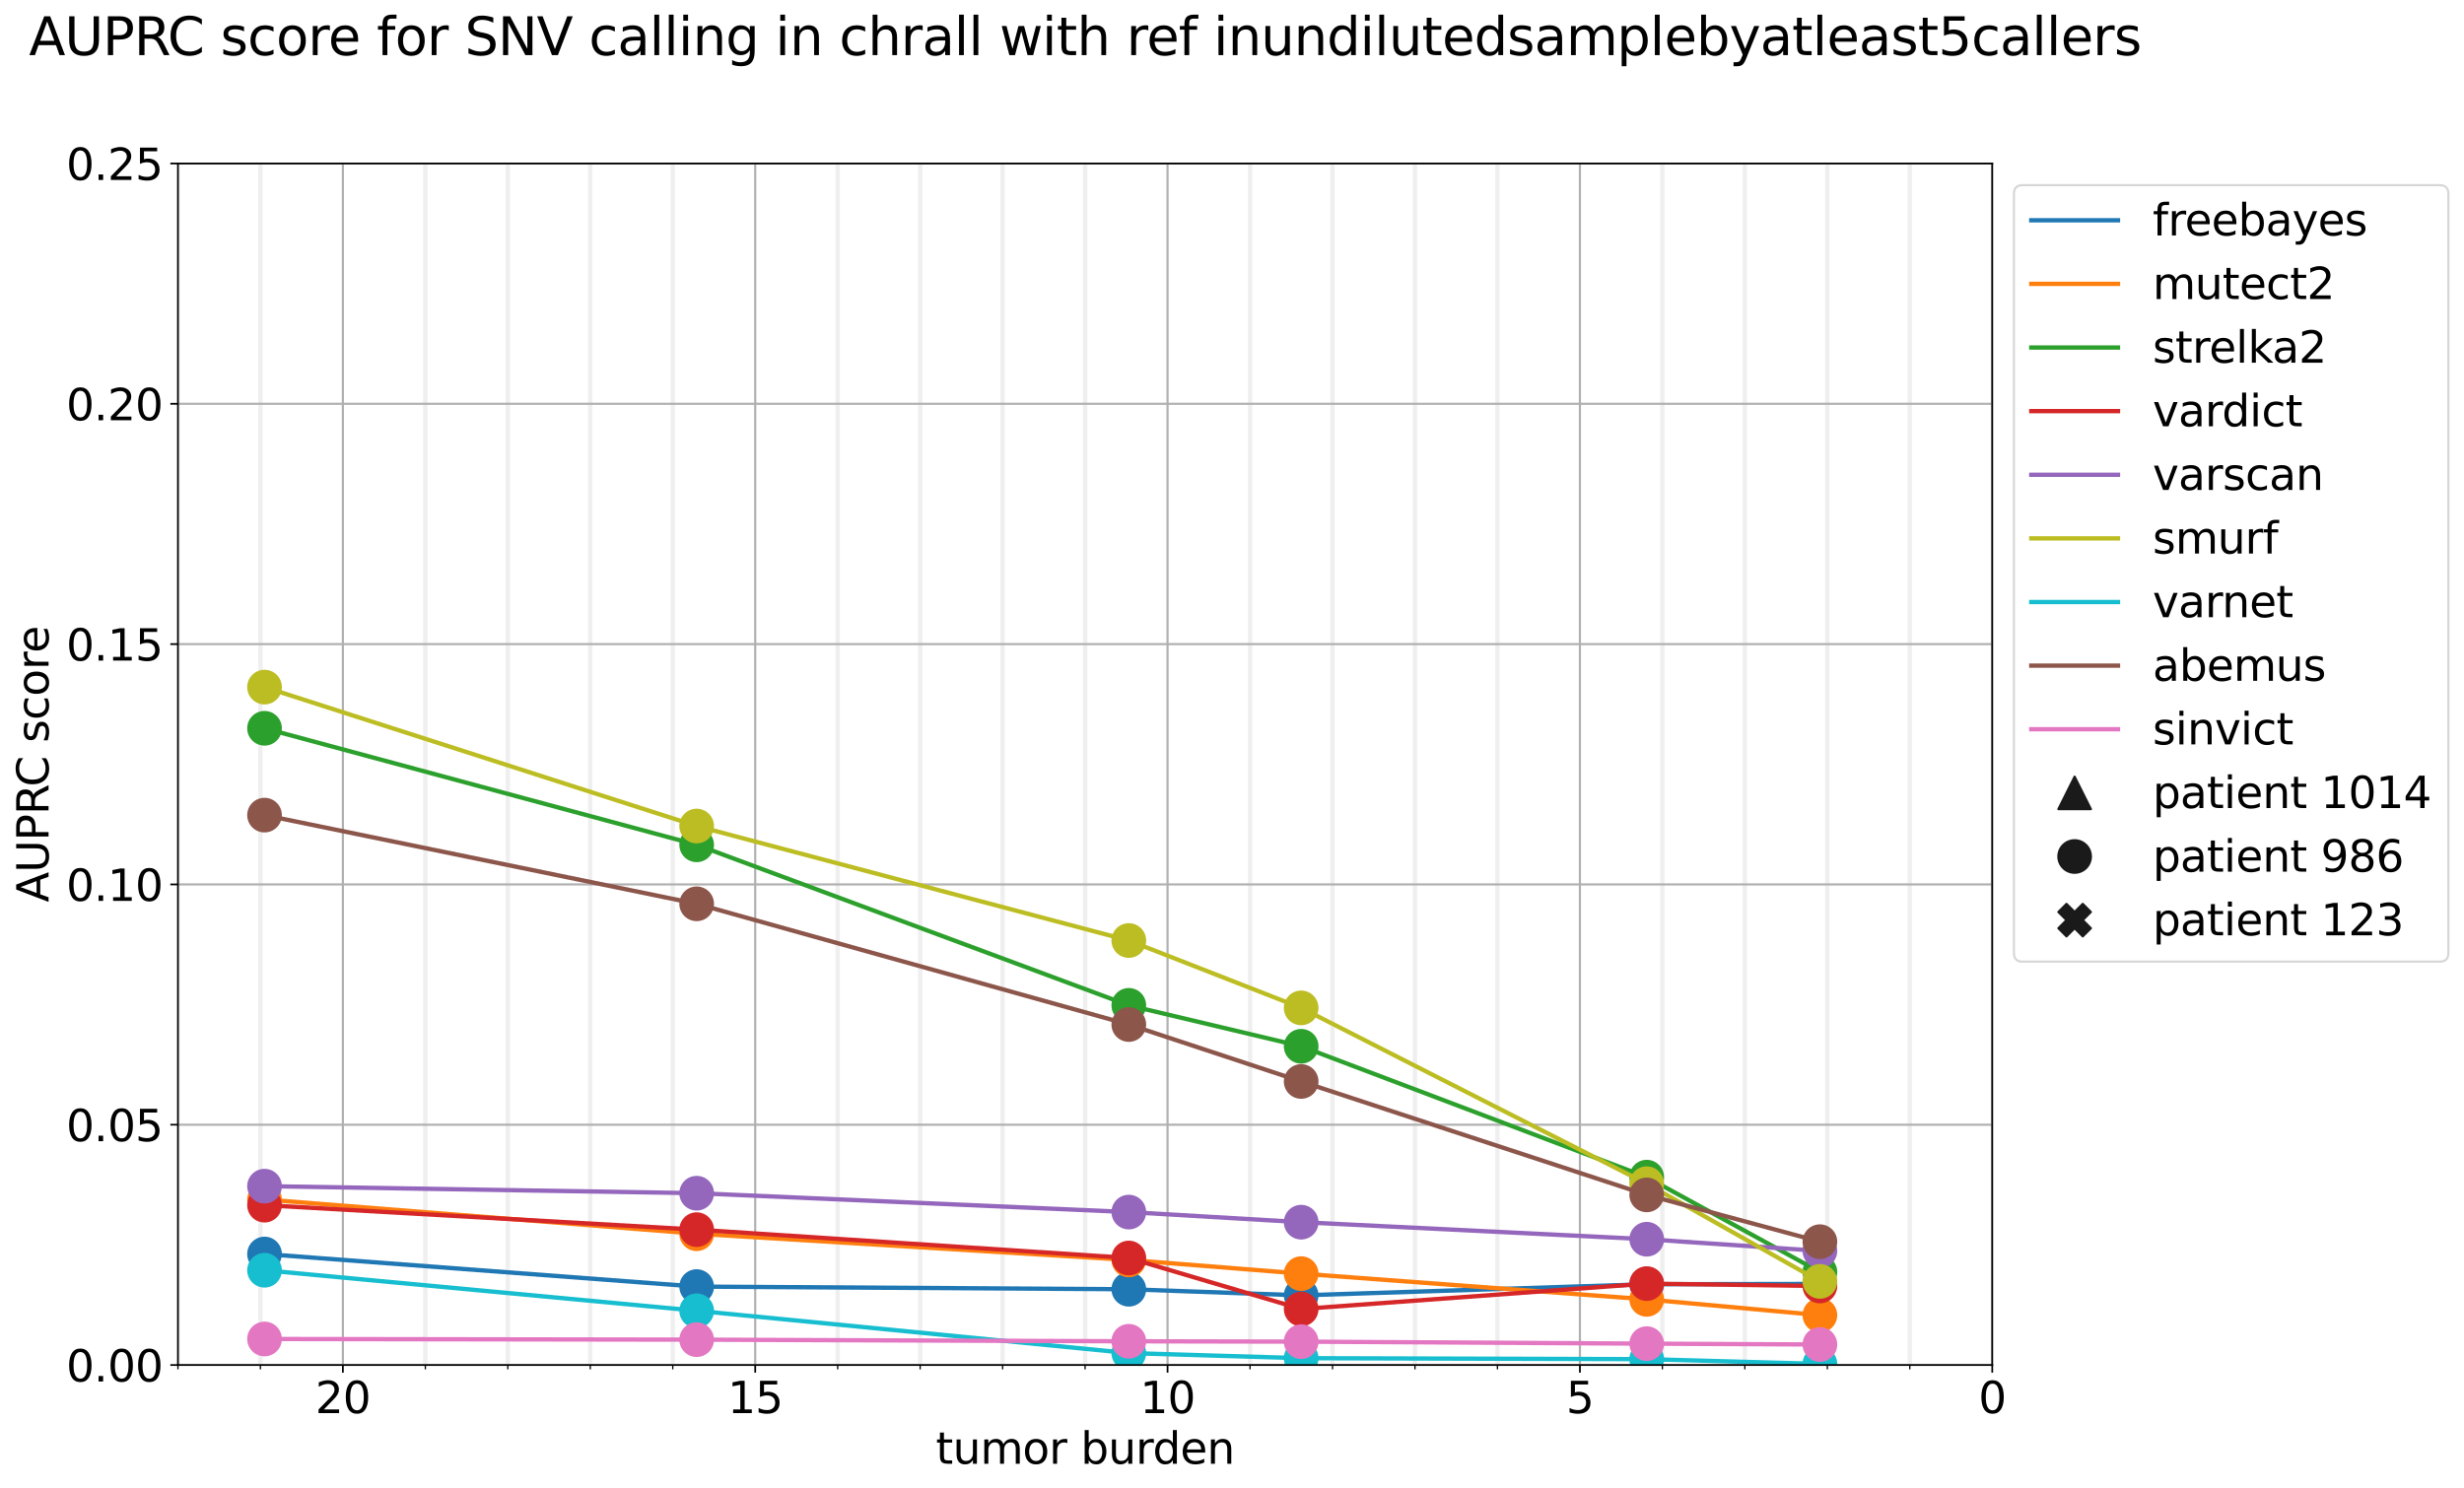 <?xml version="1.0" encoding="utf-8" standalone="no"?>
<!DOCTYPE svg PUBLIC "-//W3C//DTD SVG 1.1//EN"
  "http://www.w3.org/Graphics/SVG/1.1/DTD/svg11.dtd">
<svg height="686.749pt" version="1.1" viewBox="0 0 1136.716 686.749" width="1136.716pt" xmlns="http://www.w3.org/2000/svg" xmlns:xlink="http://www.w3.org/1999/xlink">
 <defs>
  <style type="text/css">*{stroke-linecap:butt;stroke-linejoin:round;}</style>
 </defs>
 <g id="figure_1">
  <g id="patch_1">
   <path d="M 0 686.749 
L 1136.716 686.749 
L 1136.716 0 
L 0 0 
z
" style="fill:#ffffff;"/>
  </g>
  <g id="axes_1">
   <g id="patch_2">
    <path d="M 82.088 629.836 
L 919.087 629.836 
L 919.087 75.436 
L 82.088 75.436 
z
" style="fill:#ffffff;"/>
   </g>
   <g id="matplotlib.axis_1">
    <g id="xtick_1">
     <g id="line2d_1">
      <path clip-path="url(#p538c7411fc)" d="M 158.178 629.836 
L 158.178 75.436 
" style="fill:none;stroke:#b0b0b0;stroke-linecap:square;"/>
     </g>
     <g id="line2d_2">
      <defs>
       <path d="M 0 0 
L 0 3.5 
" id="me4149a2c1d" style="stroke:#000000;stroke-width:0.8;"/>
      </defs>
      <g>
       <use style="stroke:#000000;stroke-width:0.8;" x="158.178" xlink:href="#me4149a2c1d" y="629.836"/>
      </g>
     </g>
     <g id="text_1">
      <!-- 20 -->
      <g transform="translate(145.453 652.033)scale(0.2 -0.2)">
       <defs>
        <path d="M 1228 531 
L 3431 531 
L 3431 0 
L 469 0 
L 469 531 
Q 828 903 1448 1529 
Q 2069 2156 2228 2338 
Q 2531 2678 2651 2914 
Q 2772 3150 2772 3378 
Q 2772 3750 2511 3984 
Q 2250 4219 1831 4219 
Q 1534 4219 1204 4116 
Q 875 4013 500 3803 
L 500 4441 
Q 881 4594 1212 4672 
Q 1544 4750 1819 4750 
Q 2544 4750 2975 4387 
Q 3406 4025 3406 3419 
Q 3406 3131 3298 2873 
Q 3191 2616 2906 2266 
Q 2828 2175 2409 1742 
Q 1991 1309 1228 531 
z
" id="DejaVuSans-32" transform="scale(0.016)"/>
        <path d="M 2034 4250 
Q 1547 4250 1301 3770 
Q 1056 3291 1056 2328 
Q 1056 1369 1301 889 
Q 1547 409 2034 409 
Q 2525 409 2770 889 
Q 3016 1369 3016 2328 
Q 3016 3291 2770 3770 
Q 2525 4250 2034 4250 
z
M 2034 4750 
Q 2819 4750 3233 4129 
Q 3647 3509 3647 2328 
Q 3647 1150 3233 529 
Q 2819 -91 2034 -91 
Q 1250 -91 836 529 
Q 422 1150 422 2328 
Q 422 3509 836 4129 
Q 1250 4750 2034 4750 
z
" id="DejaVuSans-30" transform="scale(0.016)"/>
       </defs>
       <use xlink:href="#DejaVuSans-32"/>
       <use x="63.623" xlink:href="#DejaVuSans-30"/>
      </g>
     </g>
    </g>
    <g id="xtick_2">
     <g id="line2d_3">
      <path clip-path="url(#p538c7411fc)" d="M 348.406 629.836 
L 348.406 75.436 
" style="fill:none;stroke:#b0b0b0;stroke-linecap:square;"/>
     </g>
     <g id="line2d_4">
      <g>
       <use style="stroke:#000000;stroke-width:0.8;" x="348.406" xlink:href="#me4149a2c1d" y="629.836"/>
      </g>
     </g>
     <g id="text_2">
      <!-- 15 -->
      <g transform="translate(335.681 652.033)scale(0.2 -0.2)">
       <defs>
        <path d="M 794 531 
L 1825 531 
L 1825 4091 
L 703 3866 
L 703 4441 
L 1819 4666 
L 2450 4666 
L 2450 531 
L 3481 531 
L 3481 0 
L 794 0 
L 794 531 
z
" id="DejaVuSans-31" transform="scale(0.016)"/>
        <path d="M 691 4666 
L 3169 4666 
L 3169 4134 
L 1269 4134 
L 1269 2991 
Q 1406 3038 1543 3061 
Q 1681 3084 1819 3084 
Q 2600 3084 3056 2656 
Q 3513 2228 3513 1497 
Q 3513 744 3044 326 
Q 2575 -91 1722 -91 
Q 1428 -91 1123 -41 
Q 819 9 494 109 
L 494 744 
Q 775 591 1075 516 
Q 1375 441 1709 441 
Q 2250 441 2565 725 
Q 2881 1009 2881 1497 
Q 2881 1984 2565 2268 
Q 2250 2553 1709 2553 
Q 1456 2553 1204 2497 
Q 953 2441 691 2322 
L 691 4666 
z
" id="DejaVuSans-35" transform="scale(0.016)"/>
       </defs>
       <use xlink:href="#DejaVuSans-31"/>
       <use x="63.623" xlink:href="#DejaVuSans-35"/>
      </g>
     </g>
    </g>
    <g id="xtick_3">
     <g id="line2d_5">
      <path clip-path="url(#p538c7411fc)" d="M 538.633 629.836 
L 538.633 75.436 
" style="fill:none;stroke:#b0b0b0;stroke-linecap:square;"/>
     </g>
     <g id="line2d_6">
      <g>
       <use style="stroke:#000000;stroke-width:0.8;" x="538.633" xlink:href="#me4149a2c1d" y="629.836"/>
      </g>
     </g>
     <g id="text_3">
      <!-- 10 -->
      <g transform="translate(525.908 652.033)scale(0.2 -0.2)">
       <use xlink:href="#DejaVuSans-31"/>
       <use x="63.623" xlink:href="#DejaVuSans-30"/>
      </g>
     </g>
    </g>
    <g id="xtick_4">
     <g id="line2d_7">
      <path clip-path="url(#p538c7411fc)" d="M 728.86 629.836 
L 728.86 75.436 
" style="fill:none;stroke:#b0b0b0;stroke-linecap:square;"/>
     </g>
     <g id="line2d_8">
      <g>
       <use style="stroke:#000000;stroke-width:0.8;" x="728.86" xlink:href="#me4149a2c1d" y="629.836"/>
      </g>
     </g>
     <g id="text_4">
      <!-- 5 -->
      <g transform="translate(722.498 652.033)scale(0.2 -0.2)">
       <use xlink:href="#DejaVuSans-35"/>
      </g>
     </g>
    </g>
    <g id="xtick_5">
     <g id="line2d_9">
      <path clip-path="url(#p538c7411fc)" d="M 919.087 629.836 
L 919.087 75.436 
" style="fill:none;stroke:#b0b0b0;stroke-linecap:square;"/>
     </g>
     <g id="line2d_10">
      <g>
       <use style="stroke:#000000;stroke-width:0.8;" x="919.087" xlink:href="#me4149a2c1d" y="629.836"/>
      </g>
     </g>
     <g id="text_5">
      <!-- 0 -->
      <g transform="translate(912.725 652.033)scale(0.2 -0.2)">
       <use xlink:href="#DejaVuSans-30"/>
      </g>
     </g>
    </g>
    <g id="xtick_6">
     <g id="line2d_11">
      <path clip-path="url(#p538c7411fc)" d="M 82.088 629.836 
L 82.088 75.436 
" style="fill:none;stroke:#b0b0b0;stroke-linecap:square;stroke-opacity:0.2;stroke-width:2;"/>
     </g>
     <g id="line2d_12">
      <defs>
       <path d="M 0 0 
L 0 2 
" id="md0b54289e0" style="stroke:#000000;stroke-width:0.6;"/>
      </defs>
      <g>
       <use style="stroke:#000000;stroke-width:0.6;" x="82.088" xlink:href="#md0b54289e0" y="629.836"/>
      </g>
     </g>
    </g>
    <g id="xtick_7">
     <g id="line2d_13">
      <path clip-path="url(#p538c7411fc)" d="M 120.133 629.836 
L 120.133 75.436 
" style="fill:none;stroke:#b0b0b0;stroke-linecap:square;stroke-opacity:0.2;stroke-width:2;"/>
     </g>
     <g id="line2d_14">
      <g>
       <use style="stroke:#000000;stroke-width:0.6;" x="120.133" xlink:href="#md0b54289e0" y="629.836"/>
      </g>
     </g>
    </g>
    <g id="xtick_8">
     <g id="line2d_15">
      <path clip-path="url(#p538c7411fc)" d="M 196.224 629.836 
L 196.224 75.436 
" style="fill:none;stroke:#b0b0b0;stroke-linecap:square;stroke-opacity:0.2;stroke-width:2;"/>
     </g>
     <g id="line2d_16">
      <g>
       <use style="stroke:#000000;stroke-width:0.6;" x="196.224" xlink:href="#md0b54289e0" y="629.836"/>
      </g>
     </g>
    </g>
    <g id="xtick_9">
     <g id="line2d_17">
      <path clip-path="url(#p538c7411fc)" d="M 234.269 629.836 
L 234.269 75.436 
" style="fill:none;stroke:#b0b0b0;stroke-linecap:square;stroke-opacity:0.2;stroke-width:2;"/>
     </g>
     <g id="line2d_18">
      <g>
       <use style="stroke:#000000;stroke-width:0.6;" x="234.269" xlink:href="#md0b54289e0" y="629.836"/>
      </g>
     </g>
    </g>
    <g id="xtick_10">
     <g id="line2d_19">
      <path clip-path="url(#p538c7411fc)" d="M 272.315 629.836 
L 272.315 75.436 
" style="fill:none;stroke:#b0b0b0;stroke-linecap:square;stroke-opacity:0.2;stroke-width:2;"/>
     </g>
     <g id="line2d_20">
      <g>
       <use style="stroke:#000000;stroke-width:0.6;" x="272.315" xlink:href="#md0b54289e0" y="629.836"/>
      </g>
     </g>
    </g>
    <g id="xtick_11">
     <g id="line2d_21">
      <path clip-path="url(#p538c7411fc)" d="M 310.36 629.836 
L 310.36 75.436 
" style="fill:none;stroke:#b0b0b0;stroke-linecap:square;stroke-opacity:0.2;stroke-width:2;"/>
     </g>
     <g id="line2d_22">
      <g>
       <use style="stroke:#000000;stroke-width:0.6;" x="310.36" xlink:href="#md0b54289e0" y="629.836"/>
      </g>
     </g>
    </g>
    <g id="xtick_12">
     <g id="line2d_23">
      <path clip-path="url(#p538c7411fc)" d="M 386.451 629.836 
L 386.451 75.436 
" style="fill:none;stroke:#b0b0b0;stroke-linecap:square;stroke-opacity:0.2;stroke-width:2;"/>
     </g>
     <g id="line2d_24">
      <g>
       <use style="stroke:#000000;stroke-width:0.6;" x="386.451" xlink:href="#md0b54289e0" y="629.836"/>
      </g>
     </g>
    </g>
    <g id="xtick_13">
     <g id="line2d_25">
      <path clip-path="url(#p538c7411fc)" d="M 424.497 629.836 
L 424.497 75.436 
" style="fill:none;stroke:#b0b0b0;stroke-linecap:square;stroke-opacity:0.2;stroke-width:2;"/>
     </g>
     <g id="line2d_26">
      <g>
       <use style="stroke:#000000;stroke-width:0.6;" x="424.497" xlink:href="#md0b54289e0" y="629.836"/>
      </g>
     </g>
    </g>
    <g id="xtick_14">
     <g id="line2d_27">
      <path clip-path="url(#p538c7411fc)" d="M 462.542 629.836 
L 462.542 75.436 
" style="fill:none;stroke:#b0b0b0;stroke-linecap:square;stroke-opacity:0.2;stroke-width:2;"/>
     </g>
     <g id="line2d_28">
      <g>
       <use style="stroke:#000000;stroke-width:0.6;" x="462.542" xlink:href="#md0b54289e0" y="629.836"/>
      </g>
     </g>
    </g>
    <g id="xtick_15">
     <g id="line2d_29">
      <path clip-path="url(#p538c7411fc)" d="M 500.587 629.836 
L 500.587 75.436 
" style="fill:none;stroke:#b0b0b0;stroke-linecap:square;stroke-opacity:0.2;stroke-width:2;"/>
     </g>
     <g id="line2d_30">
      <g>
       <use style="stroke:#000000;stroke-width:0.6;" x="500.587" xlink:href="#md0b54289e0" y="629.836"/>
      </g>
     </g>
    </g>
    <g id="xtick_16">
     <g id="line2d_31">
      <path clip-path="url(#p538c7411fc)" d="M 576.678 629.836 
L 576.678 75.436 
" style="fill:none;stroke:#b0b0b0;stroke-linecap:square;stroke-opacity:0.2;stroke-width:2;"/>
     </g>
     <g id="line2d_32">
      <g>
       <use style="stroke:#000000;stroke-width:0.6;" x="576.678" xlink:href="#md0b54289e0" y="629.836"/>
      </g>
     </g>
    </g>
    <g id="xtick_17">
     <g id="line2d_33">
      <path clip-path="url(#p538c7411fc)" d="M 614.724 629.836 
L 614.724 75.436 
" style="fill:none;stroke:#b0b0b0;stroke-linecap:square;stroke-opacity:0.2;stroke-width:2;"/>
     </g>
     <g id="line2d_34">
      <g>
       <use style="stroke:#000000;stroke-width:0.6;" x="614.724" xlink:href="#md0b54289e0" y="629.836"/>
      </g>
     </g>
    </g>
    <g id="xtick_18">
     <g id="line2d_35">
      <path clip-path="url(#p538c7411fc)" d="M 652.769 629.836 
L 652.769 75.436 
" style="fill:none;stroke:#b0b0b0;stroke-linecap:square;stroke-opacity:0.2;stroke-width:2;"/>
     </g>
     <g id="line2d_36">
      <g>
       <use style="stroke:#000000;stroke-width:0.6;" x="652.769" xlink:href="#md0b54289e0" y="629.836"/>
      </g>
     </g>
    </g>
    <g id="xtick_19">
     <g id="line2d_37">
      <path clip-path="url(#p538c7411fc)" d="M 690.815 629.836 
L 690.815 75.436 
" style="fill:none;stroke:#b0b0b0;stroke-linecap:square;stroke-opacity:0.2;stroke-width:2;"/>
     </g>
     <g id="line2d_38">
      <g>
       <use style="stroke:#000000;stroke-width:0.6;" x="690.815" xlink:href="#md0b54289e0" y="629.836"/>
      </g>
     </g>
    </g>
    <g id="xtick_20">
     <g id="line2d_39">
      <path clip-path="url(#p538c7411fc)" d="M 766.906 629.836 
L 766.906 75.436 
" style="fill:none;stroke:#b0b0b0;stroke-linecap:square;stroke-opacity:0.2;stroke-width:2;"/>
     </g>
     <g id="line2d_40">
      <g>
       <use style="stroke:#000000;stroke-width:0.6;" x="766.906" xlink:href="#md0b54289e0" y="629.836"/>
      </g>
     </g>
    </g>
    <g id="xtick_21">
     <g id="line2d_41">
      <path clip-path="url(#p538c7411fc)" d="M 804.951 629.836 
L 804.951 75.436 
" style="fill:none;stroke:#b0b0b0;stroke-linecap:square;stroke-opacity:0.2;stroke-width:2;"/>
     </g>
     <g id="line2d_42">
      <g>
       <use style="stroke:#000000;stroke-width:0.6;" x="804.951" xlink:href="#md0b54289e0" y="629.836"/>
      </g>
     </g>
    </g>
    <g id="xtick_22">
     <g id="line2d_43">
      <path clip-path="url(#p538c7411fc)" d="M 842.997 629.836 
L 842.997 75.436 
" style="fill:none;stroke:#b0b0b0;stroke-linecap:square;stroke-opacity:0.2;stroke-width:2;"/>
     </g>
     <g id="line2d_44">
      <g>
       <use style="stroke:#000000;stroke-width:0.6;" x="842.997" xlink:href="#md0b54289e0" y="629.836"/>
      </g>
     </g>
    </g>
    <g id="xtick_23">
     <g id="line2d_45">
      <path clip-path="url(#p538c7411fc)" d="M 881.042 629.836 
L 881.042 75.436 
" style="fill:none;stroke:#b0b0b0;stroke-linecap:square;stroke-opacity:0.2;stroke-width:2;"/>
     </g>
     <g id="line2d_46">
      <g>
       <use style="stroke:#000000;stroke-width:0.6;" x="881.042" xlink:href="#md0b54289e0" y="629.836"/>
      </g>
     </g>
    </g>
    <g id="text_6">
     <!-- tumor burden -->
     <g transform="translate(431.72 675.389)scale(0.2 -0.2)">
      <defs>
       <path d="M 1172 4494 
L 1172 3500 
L 2356 3500 
L 2356 3053 
L 1172 3053 
L 1172 1153 
Q 1172 725 1289 603 
Q 1406 481 1766 481 
L 2356 481 
L 2356 0 
L 1766 0 
Q 1100 0 847 248 
Q 594 497 594 1153 
L 594 3053 
L 172 3053 
L 172 3500 
L 594 3500 
L 594 4494 
L 1172 4494 
z
" id="DejaVuSans-74" transform="scale(0.016)"/>
       <path d="M 544 1381 
L 544 3500 
L 1119 3500 
L 1119 1403 
Q 1119 906 1312 657 
Q 1506 409 1894 409 
Q 2359 409 2629 706 
Q 2900 1003 2900 1516 
L 2900 3500 
L 3475 3500 
L 3475 0 
L 2900 0 
L 2900 538 
Q 2691 219 2414 64 
Q 2138 -91 1772 -91 
Q 1169 -91 856 284 
Q 544 659 544 1381 
z
M 1991 3584 
L 1991 3584 
z
" id="DejaVuSans-75" transform="scale(0.016)"/>
       <path d="M 3328 2828 
Q 3544 3216 3844 3400 
Q 4144 3584 4550 3584 
Q 5097 3584 5394 3201 
Q 5691 2819 5691 2113 
L 5691 0 
L 5113 0 
L 5113 2094 
Q 5113 2597 4934 2840 
Q 4756 3084 4391 3084 
Q 3944 3084 3684 2787 
Q 3425 2491 3425 1978 
L 3425 0 
L 2847 0 
L 2847 2094 
Q 2847 2600 2669 2842 
Q 2491 3084 2119 3084 
Q 1678 3084 1418 2786 
Q 1159 2488 1159 1978 
L 1159 0 
L 581 0 
L 581 3500 
L 1159 3500 
L 1159 2956 
Q 1356 3278 1631 3431 
Q 1906 3584 2284 3584 
Q 2666 3584 2933 3390 
Q 3200 3197 3328 2828 
z
" id="DejaVuSans-6d" transform="scale(0.016)"/>
       <path d="M 1959 3097 
Q 1497 3097 1228 2736 
Q 959 2375 959 1747 
Q 959 1119 1226 758 
Q 1494 397 1959 397 
Q 2419 397 2687 759 
Q 2956 1122 2956 1747 
Q 2956 2369 2687 2733 
Q 2419 3097 1959 3097 
z
M 1959 3584 
Q 2709 3584 3137 3096 
Q 3566 2609 3566 1747 
Q 3566 888 3137 398 
Q 2709 -91 1959 -91 
Q 1206 -91 779 398 
Q 353 888 353 1747 
Q 353 2609 779 3096 
Q 1206 3584 1959 3584 
z
" id="DejaVuSans-6f" transform="scale(0.016)"/>
       <path d="M 2631 2963 
Q 2534 3019 2420 3045 
Q 2306 3072 2169 3072 
Q 1681 3072 1420 2755 
Q 1159 2438 1159 1844 
L 1159 0 
L 581 0 
L 581 3500 
L 1159 3500 
L 1159 2956 
Q 1341 3275 1631 3429 
Q 1922 3584 2338 3584 
Q 2397 3584 2469 3576 
Q 2541 3569 2628 3553 
L 2631 2963 
z
" id="DejaVuSans-72" transform="scale(0.016)"/>
       <path id="DejaVuSans-20" transform="scale(0.016)"/>
       <path d="M 3116 1747 
Q 3116 2381 2855 2742 
Q 2594 3103 2138 3103 
Q 1681 3103 1420 2742 
Q 1159 2381 1159 1747 
Q 1159 1113 1420 752 
Q 1681 391 2138 391 
Q 2594 391 2855 752 
Q 3116 1113 3116 1747 
z
M 1159 2969 
Q 1341 3281 1617 3432 
Q 1894 3584 2278 3584 
Q 2916 3584 3314 3078 
Q 3713 2572 3713 1747 
Q 3713 922 3314 415 
Q 2916 -91 2278 -91 
Q 1894 -91 1617 61 
Q 1341 213 1159 525 
L 1159 0 
L 581 0 
L 581 4863 
L 1159 4863 
L 1159 2969 
z
" id="DejaVuSans-62" transform="scale(0.016)"/>
       <path d="M 2906 2969 
L 2906 4863 
L 3481 4863 
L 3481 0 
L 2906 0 
L 2906 525 
Q 2725 213 2448 61 
Q 2172 -91 1784 -91 
Q 1150 -91 751 415 
Q 353 922 353 1747 
Q 353 2572 751 3078 
Q 1150 3584 1784 3584 
Q 2172 3584 2448 3432 
Q 2725 3281 2906 2969 
z
M 947 1747 
Q 947 1113 1208 752 
Q 1469 391 1925 391 
Q 2381 391 2643 752 
Q 2906 1113 2906 1747 
Q 2906 2381 2643 2742 
Q 2381 3103 1925 3103 
Q 1469 3103 1208 2742 
Q 947 2381 947 1747 
z
" id="DejaVuSans-64" transform="scale(0.016)"/>
       <path d="M 3597 1894 
L 3597 1613 
L 953 1613 
Q 991 1019 1311 708 
Q 1631 397 2203 397 
Q 2534 397 2845 478 
Q 3156 559 3463 722 
L 3463 178 
Q 3153 47 2828 -22 
Q 2503 -91 2169 -91 
Q 1331 -91 842 396 
Q 353 884 353 1716 
Q 353 2575 817 3079 
Q 1281 3584 2069 3584 
Q 2775 3584 3186 3129 
Q 3597 2675 3597 1894 
z
M 3022 2063 
Q 3016 2534 2758 2815 
Q 2500 3097 2075 3097 
Q 1594 3097 1305 2825 
Q 1016 2553 972 2059 
L 3022 2063 
z
" id="DejaVuSans-65" transform="scale(0.016)"/>
       <path d="M 3513 2113 
L 3513 0 
L 2938 0 
L 2938 2094 
Q 2938 2591 2744 2837 
Q 2550 3084 2163 3084 
Q 1697 3084 1428 2787 
Q 1159 2491 1159 1978 
L 1159 0 
L 581 0 
L 581 3500 
L 1159 3500 
L 1159 2956 
Q 1366 3272 1645 3428 
Q 1925 3584 2291 3584 
Q 2894 3584 3203 3211 
Q 3513 2838 3513 2113 
z
" id="DejaVuSans-6e" transform="scale(0.016)"/>
      </defs>
      <use xlink:href="#DejaVuSans-74"/>
      <use x="39.209" xlink:href="#DejaVuSans-75"/>
      <use x="102.588" xlink:href="#DejaVuSans-6d"/>
      <use x="200" xlink:href="#DejaVuSans-6f"/>
      <use x="261.182" xlink:href="#DejaVuSans-72"/>
      <use x="302.295" xlink:href="#DejaVuSans-20"/>
      <use x="334.082" xlink:href="#DejaVuSans-62"/>
      <use x="397.559" xlink:href="#DejaVuSans-75"/>
      <use x="460.938" xlink:href="#DejaVuSans-72"/>
      <use x="500.301" xlink:href="#DejaVuSans-64"/>
      <use x="563.777" xlink:href="#DejaVuSans-65"/>
      <use x="625.301" xlink:href="#DejaVuSans-6e"/>
     </g>
    </g>
   </g>
   <g id="matplotlib.axis_2">
    <g id="ytick_1">
     <g id="line2d_47">
      <path clip-path="url(#p538c7411fc)" d="M 82.088 629.836 
L 919.087 629.836 
" style="fill:none;stroke:#b0b0b0;stroke-linecap:square;"/>
     </g>
     <g id="line2d_48">
      <defs>
       <path d="M 0 0 
L -3.5 0 
" id="m7d5b66f984" style="stroke:#000000;stroke-width:0.8;"/>
      </defs>
      <g>
       <use style="stroke:#000000;stroke-width:0.8;" x="82.088" xlink:href="#m7d5b66f984" y="629.836"/>
      </g>
     </g>
     <g id="text_7">
      <!-- 0.00 -->
      <g transform="translate(30.556 637.435)scale(0.2 -0.2)">
       <defs>
        <path d="M 684 794 
L 1344 794 
L 1344 0 
L 684 0 
L 684 794 
z
" id="DejaVuSans-2e" transform="scale(0.016)"/>
       </defs>
       <use xlink:href="#DejaVuSans-30"/>
       <use x="63.623" xlink:href="#DejaVuSans-2e"/>
       <use x="95.41" xlink:href="#DejaVuSans-30"/>
       <use x="159.033" xlink:href="#DejaVuSans-30"/>
      </g>
     </g>
    </g>
    <g id="ytick_2">
     <g id="line2d_49">
      <path clip-path="url(#p538c7411fc)" d="M 82.088 518.956 
L 919.087 518.956 
" style="fill:none;stroke:#b0b0b0;stroke-linecap:square;"/>
     </g>
     <g id="line2d_50">
      <g>
       <use style="stroke:#000000;stroke-width:0.8;" x="82.088" xlink:href="#m7d5b66f984" y="518.956"/>
      </g>
     </g>
     <g id="text_8">
      <!-- 0.05 -->
      <g transform="translate(30.556 526.555)scale(0.2 -0.2)">
       <use xlink:href="#DejaVuSans-30"/>
       <use x="63.623" xlink:href="#DejaVuSans-2e"/>
       <use x="95.41" xlink:href="#DejaVuSans-30"/>
       <use x="159.033" xlink:href="#DejaVuSans-35"/>
      </g>
     </g>
    </g>
    <g id="ytick_3">
     <g id="line2d_51">
      <path clip-path="url(#p538c7411fc)" d="M 82.088 408.076 
L 919.087 408.076 
" style="fill:none;stroke:#b0b0b0;stroke-linecap:square;"/>
     </g>
     <g id="line2d_52">
      <g>
       <use style="stroke:#000000;stroke-width:0.8;" x="82.088" xlink:href="#m7d5b66f984" y="408.076"/>
      </g>
     </g>
     <g id="text_9">
      <!-- 0.10 -->
      <g transform="translate(30.556 415.675)scale(0.2 -0.2)">
       <use xlink:href="#DejaVuSans-30"/>
       <use x="63.623" xlink:href="#DejaVuSans-2e"/>
       <use x="95.41" xlink:href="#DejaVuSans-31"/>
       <use x="159.033" xlink:href="#DejaVuSans-30"/>
      </g>
     </g>
    </g>
    <g id="ytick_4">
     <g id="line2d_53">
      <path clip-path="url(#p538c7411fc)" d="M 82.088 297.196 
L 919.087 297.196 
" style="fill:none;stroke:#b0b0b0;stroke-linecap:square;"/>
     </g>
     <g id="line2d_54">
      <g>
       <use style="stroke:#000000;stroke-width:0.8;" x="82.088" xlink:href="#m7d5b66f984" y="297.196"/>
      </g>
     </g>
     <g id="text_10">
      <!-- 0.15 -->
      <g transform="translate(30.556 304.795)scale(0.2 -0.2)">
       <use xlink:href="#DejaVuSans-30"/>
       <use x="63.623" xlink:href="#DejaVuSans-2e"/>
       <use x="95.41" xlink:href="#DejaVuSans-31"/>
       <use x="159.033" xlink:href="#DejaVuSans-35"/>
      </g>
     </g>
    </g>
    <g id="ytick_5">
     <g id="line2d_55">
      <path clip-path="url(#p538c7411fc)" d="M 82.088 186.316 
L 919.087 186.316 
" style="fill:none;stroke:#b0b0b0;stroke-linecap:square;"/>
     </g>
     <g id="line2d_56">
      <g>
       <use style="stroke:#000000;stroke-width:0.8;" x="82.088" xlink:href="#m7d5b66f984" y="186.316"/>
      </g>
     </g>
     <g id="text_11">
      <!-- 0.20 -->
      <g transform="translate(30.556 193.915)scale(0.2 -0.2)">
       <use xlink:href="#DejaVuSans-30"/>
       <use x="63.623" xlink:href="#DejaVuSans-2e"/>
       <use x="95.41" xlink:href="#DejaVuSans-32"/>
       <use x="159.033" xlink:href="#DejaVuSans-30"/>
      </g>
     </g>
    </g>
    <g id="ytick_6">
     <g id="line2d_57">
      <path clip-path="url(#p538c7411fc)" d="M 82.088 75.436 
L 919.087 75.436 
" style="fill:none;stroke:#b0b0b0;stroke-linecap:square;"/>
     </g>
     <g id="line2d_58">
      <g>
       <use style="stroke:#000000;stroke-width:0.8;" x="82.088" xlink:href="#m7d5b66f984" y="75.436"/>
      </g>
     </g>
     <g id="text_12">
      <!-- 0.25 -->
      <g transform="translate(30.556 83.035)scale(0.2 -0.2)">
       <use xlink:href="#DejaVuSans-30"/>
       <use x="63.623" xlink:href="#DejaVuSans-2e"/>
       <use x="95.41" xlink:href="#DejaVuSans-32"/>
       <use x="159.033" xlink:href="#DejaVuSans-35"/>
      </g>
     </g>
    </g>
    <g id="text_13">
     <!-- AUPRC score -->
     <g transform="translate(22.397 416.3)rotate(-90)scale(0.2 -0.2)">
      <defs>
       <path d="M 2188 4044 
L 1331 1722 
L 3047 1722 
L 2188 4044 
z
M 1831 4666 
L 2547 4666 
L 4325 0 
L 3669 0 
L 3244 1197 
L 1141 1197 
L 716 0 
L 50 0 
L 1831 4666 
z
" id="DejaVuSans-41" transform="scale(0.016)"/>
       <path d="M 556 4666 
L 1191 4666 
L 1191 1831 
Q 1191 1081 1462 751 
Q 1734 422 2344 422 
Q 2950 422 3222 751 
Q 3494 1081 3494 1831 
L 3494 4666 
L 4128 4666 
L 4128 1753 
Q 4128 841 3676 375 
Q 3225 -91 2344 -91 
Q 1459 -91 1007 375 
Q 556 841 556 1753 
L 556 4666 
z
" id="DejaVuSans-55" transform="scale(0.016)"/>
       <path d="M 1259 4147 
L 1259 2394 
L 2053 2394 
Q 2494 2394 2734 2622 
Q 2975 2850 2975 3272 
Q 2975 3691 2734 3919 
Q 2494 4147 2053 4147 
L 1259 4147 
z
M 628 4666 
L 2053 4666 
Q 2838 4666 3239 4311 
Q 3641 3956 3641 3272 
Q 3641 2581 3239 2228 
Q 2838 1875 2053 1875 
L 1259 1875 
L 1259 0 
L 628 0 
L 628 4666 
z
" id="DejaVuSans-50" transform="scale(0.016)"/>
       <path d="M 2841 2188 
Q 3044 2119 3236 1894 
Q 3428 1669 3622 1275 
L 4263 0 
L 3584 0 
L 2988 1197 
Q 2756 1666 2539 1819 
Q 2322 1972 1947 1972 
L 1259 1972 
L 1259 0 
L 628 0 
L 628 4666 
L 2053 4666 
Q 2853 4666 3247 4331 
Q 3641 3997 3641 3322 
Q 3641 2881 3436 2590 
Q 3231 2300 2841 2188 
z
M 1259 4147 
L 1259 2491 
L 2053 2491 
Q 2509 2491 2742 2702 
Q 2975 2913 2975 3322 
Q 2975 3731 2742 3939 
Q 2509 4147 2053 4147 
L 1259 4147 
z
" id="DejaVuSans-52" transform="scale(0.016)"/>
       <path d="M 4122 4306 
L 4122 3641 
Q 3803 3938 3442 4084 
Q 3081 4231 2675 4231 
Q 1875 4231 1450 3742 
Q 1025 3253 1025 2328 
Q 1025 1406 1450 917 
Q 1875 428 2675 428 
Q 3081 428 3442 575 
Q 3803 722 4122 1019 
L 4122 359 
Q 3791 134 3420 21 
Q 3050 -91 2638 -91 
Q 1578 -91 968 557 
Q 359 1206 359 2328 
Q 359 3453 968 4101 
Q 1578 4750 2638 4750 
Q 3056 4750 3426 4639 
Q 3797 4528 4122 4306 
z
" id="DejaVuSans-43" transform="scale(0.016)"/>
       <path d="M 2834 3397 
L 2834 2853 
Q 2591 2978 2328 3040 
Q 2066 3103 1784 3103 
Q 1356 3103 1142 2972 
Q 928 2841 928 2578 
Q 928 2378 1081 2264 
Q 1234 2150 1697 2047 
L 1894 2003 
Q 2506 1872 2764 1633 
Q 3022 1394 3022 966 
Q 3022 478 2636 193 
Q 2250 -91 1575 -91 
Q 1294 -91 989 -36 
Q 684 19 347 128 
L 347 722 
Q 666 556 975 473 
Q 1284 391 1588 391 
Q 1994 391 2212 530 
Q 2431 669 2431 922 
Q 2431 1156 2273 1281 
Q 2116 1406 1581 1522 
L 1381 1569 
Q 847 1681 609 1914 
Q 372 2147 372 2553 
Q 372 3047 722 3315 
Q 1072 3584 1716 3584 
Q 2034 3584 2315 3537 
Q 2597 3491 2834 3397 
z
" id="DejaVuSans-73" transform="scale(0.016)"/>
       <path d="M 3122 3366 
L 3122 2828 
Q 2878 2963 2633 3030 
Q 2388 3097 2138 3097 
Q 1578 3097 1268 2742 
Q 959 2388 959 1747 
Q 959 1106 1268 751 
Q 1578 397 2138 397 
Q 2388 397 2633 464 
Q 2878 531 3122 666 
L 3122 134 
Q 2881 22 2623 -34 
Q 2366 -91 2075 -91 
Q 1284 -91 818 406 
Q 353 903 353 1747 
Q 353 2603 823 3093 
Q 1294 3584 2113 3584 
Q 2378 3584 2631 3529 
Q 2884 3475 3122 3366 
z
" id="DejaVuSans-63" transform="scale(0.016)"/>
      </defs>
      <use xlink:href="#DejaVuSans-41"/>
      <use x="68.408" xlink:href="#DejaVuSans-55"/>
      <use x="141.602" xlink:href="#DejaVuSans-50"/>
      <use x="201.904" xlink:href="#DejaVuSans-52"/>
      <use x="266.387" xlink:href="#DejaVuSans-43"/>
      <use x="336.211" xlink:href="#DejaVuSans-20"/>
      <use x="367.998" xlink:href="#DejaVuSans-73"/>
      <use x="420.098" xlink:href="#DejaVuSans-63"/>
      <use x="475.078" xlink:href="#DejaVuSans-6f"/>
      <use x="536.26" xlink:href="#DejaVuSans-72"/>
      <use x="575.123" xlink:href="#DejaVuSans-65"/>
     </g>
    </g>
   </g>
   <g id="line2d_59"/>
   <g id="line2d_60"/>
   <g id="line2d_61"/>
   <g id="line2d_62"/>
   <g id="line2d_63"/>
   <g id="line2d_64"/>
   <g id="line2d_65"/>
   <g id="line2d_66"/>
   <g id="line2d_67"/>
   <g id="line2d_68">
    <path clip-path="url(#p538c7411fc)" d="M 122.035 578.611 
L 321.393 593.644 
L 520.752 594.87 
L 600.267 597.695 
L 759.677 592.552 
L 839.572 592.422 
" style="fill:none;stroke:#1f77b4;stroke-linecap:square;stroke-width:2;"/>
    <defs>
     <path d="M 0 7.5 
C 1.989 7.5 3.897 6.71 5.303 5.303 
C 6.71 3.897 7.5 1.989 7.5 0 
C 7.5 -1.989 6.71 -3.897 5.303 -5.303 
C 3.897 -6.71 1.989 -7.5 0 -7.5 
C -1.989 -7.5 -3.897 -6.71 -5.303 -5.303 
C -6.71 -3.897 -7.5 -1.989 -7.5 0 
C -7.5 1.989 -6.71 3.897 -5.303 5.303 
C -3.897 6.71 -1.989 7.5 0 7.5 
z
" id="m8dccc28d48" style="stroke:#1f77b4;"/>
    </defs>
    <g clip-path="url(#p538c7411fc)">
     <use style="fill:#1f77b4;stroke:#1f77b4;" x="122.035" xlink:href="#m8dccc28d48" y="578.611"/>
     <use style="fill:#1f77b4;stroke:#1f77b4;" x="321.393" xlink:href="#m8dccc28d48" y="593.644"/>
     <use style="fill:#1f77b4;stroke:#1f77b4;" x="520.752" xlink:href="#m8dccc28d48" y="594.87"/>
     <use style="fill:#1f77b4;stroke:#1f77b4;" x="600.267" xlink:href="#m8dccc28d48" y="597.695"/>
     <use style="fill:#1f77b4;stroke:#1f77b4;" x="759.677" xlink:href="#m8dccc28d48" y="592.552"/>
     <use style="fill:#1f77b4;stroke:#1f77b4;" x="839.572" xlink:href="#m8dccc28d48" y="592.422"/>
    </g>
   </g>
   <g id="line2d_69">
    <path clip-path="url(#p538c7411fc)" d="M 122.035 553.455 
L 321.393 569.253 
L 520.752 581.338 
L 600.267 587.666 
L 759.677 599.54 
L 839.572 606.846 
" style="fill:none;stroke:#ff7f0e;stroke-linecap:square;stroke-width:2;"/>
    <defs>
     <path d="M 0 7.5 
C 1.989 7.5 3.897 6.71 5.303 5.303 
C 6.71 3.897 7.5 1.989 7.5 0 
C 7.5 -1.989 6.71 -3.897 5.303 -5.303 
C 3.897 -6.71 1.989 -7.5 0 -7.5 
C -1.989 -7.5 -3.897 -6.71 -5.303 -5.303 
C -6.71 -3.897 -7.5 -1.989 -7.5 0 
C -7.5 1.989 -6.71 3.897 -5.303 5.303 
C -3.897 6.71 -1.989 7.5 0 7.5 
z
" id="m00375e5e01" style="stroke:#ff7f0e;"/>
    </defs>
    <g clip-path="url(#p538c7411fc)">
     <use style="fill:#ff7f0e;stroke:#ff7f0e;" x="122.035" xlink:href="#m00375e5e01" y="553.455"/>
     <use style="fill:#ff7f0e;stroke:#ff7f0e;" x="321.393" xlink:href="#m00375e5e01" y="569.253"/>
     <use style="fill:#ff7f0e;stroke:#ff7f0e;" x="520.752" xlink:href="#m00375e5e01" y="581.338"/>
     <use style="fill:#ff7f0e;stroke:#ff7f0e;" x="600.267" xlink:href="#m00375e5e01" y="587.666"/>
     <use style="fill:#ff7f0e;stroke:#ff7f0e;" x="759.677" xlink:href="#m00375e5e01" y="599.54"/>
     <use style="fill:#ff7f0e;stroke:#ff7f0e;" x="839.572" xlink:href="#m00375e5e01" y="606.846"/>
    </g>
   </g>
   <g id="line2d_70">
    <path clip-path="url(#p538c7411fc)" d="M 122.035 336.039 
L 321.393 389.806 
L 520.752 463.872 
L 600.267 482.766 
L 759.677 543.148 
L 839.572 586.899 
" style="fill:none;stroke:#2ca02c;stroke-linecap:square;stroke-width:2;"/>
    <defs>
     <path d="M 0 7.5 
C 1.989 7.5 3.897 6.71 5.303 5.303 
C 6.71 3.897 7.5 1.989 7.5 0 
C 7.5 -1.989 6.71 -3.897 5.303 -5.303 
C 3.897 -6.71 1.989 -7.5 0 -7.5 
C -1.989 -7.5 -3.897 -6.71 -5.303 -5.303 
C -6.71 -3.897 -7.5 -1.989 -7.5 0 
C -7.5 1.989 -6.71 3.897 -5.303 5.303 
C -3.897 6.71 -1.989 7.5 0 7.5 
z
" id="m20fa1da791" style="stroke:#2ca02c;"/>
    </defs>
    <g clip-path="url(#p538c7411fc)">
     <use style="fill:#2ca02c;stroke:#2ca02c;" x="122.035" xlink:href="#m20fa1da791" y="336.039"/>
     <use style="fill:#2ca02c;stroke:#2ca02c;" x="321.393" xlink:href="#m20fa1da791" y="389.806"/>
     <use style="fill:#2ca02c;stroke:#2ca02c;" x="520.752" xlink:href="#m20fa1da791" y="463.872"/>
     <use style="fill:#2ca02c;stroke:#2ca02c;" x="600.267" xlink:href="#m20fa1da791" y="482.766"/>
     <use style="fill:#2ca02c;stroke:#2ca02c;" x="759.677" xlink:href="#m20fa1da791" y="543.148"/>
     <use style="fill:#2ca02c;stroke:#2ca02c;" x="839.572" xlink:href="#m20fa1da791" y="586.899"/>
    </g>
   </g>
   <g id="line2d_71">
    <path clip-path="url(#p538c7411fc)" d="M 122.035 556.076 
L 321.393 567.369 
L 520.752 580.452 
L 600.267 603.993 
L 759.677 592.272 
L 839.572 593.376 
" style="fill:none;stroke:#d62728;stroke-linecap:square;stroke-width:2;"/>
    <defs>
     <path d="M 0 7.5 
C 1.989 7.5 3.897 6.71 5.303 5.303 
C 6.71 3.897 7.5 1.989 7.5 0 
C 7.5 -1.989 6.71 -3.897 5.303 -5.303 
C 3.897 -6.71 1.989 -7.5 0 -7.5 
C -1.989 -7.5 -3.897 -6.71 -5.303 -5.303 
C -6.71 -3.897 -7.5 -1.989 -7.5 0 
C -7.5 1.989 -6.71 3.897 -5.303 5.303 
C -3.897 6.71 -1.989 7.5 0 7.5 
z
" id="m1421af3886" style="stroke:#d62728;"/>
    </defs>
    <g clip-path="url(#p538c7411fc)">
     <use style="fill:#d62728;stroke:#d62728;" x="122.035" xlink:href="#m1421af3886" y="556.076"/>
     <use style="fill:#d62728;stroke:#d62728;" x="321.393" xlink:href="#m1421af3886" y="567.369"/>
     <use style="fill:#d62728;stroke:#d62728;" x="520.752" xlink:href="#m1421af3886" y="580.452"/>
     <use style="fill:#d62728;stroke:#d62728;" x="600.267" xlink:href="#m1421af3886" y="603.993"/>
     <use style="fill:#d62728;stroke:#d62728;" x="759.677" xlink:href="#m1421af3886" y="592.272"/>
     <use style="fill:#d62728;stroke:#d62728;" x="839.572" xlink:href="#m1421af3886" y="593.376"/>
    </g>
   </g>
   <g id="line2d_72">
    <path clip-path="url(#p538c7411fc)" d="M 122.035 547.304 
L 321.393 550.554 
L 520.752 559.265 
L 600.267 563.925 
L 759.677 571.793 
L 839.572 577.181 
" style="fill:none;stroke:#9467bd;stroke-linecap:square;stroke-width:2;"/>
    <defs>
     <path d="M 0 7.5 
C 1.989 7.5 3.897 6.71 5.303 5.303 
C 6.71 3.897 7.5 1.989 7.5 0 
C 7.5 -1.989 6.71 -3.897 5.303 -5.303 
C 3.897 -6.71 1.989 -7.5 0 -7.5 
C -1.989 -7.5 -3.897 -6.71 -5.303 -5.303 
C -6.71 -3.897 -7.5 -1.989 -7.5 0 
C -7.5 1.989 -6.71 3.897 -5.303 5.303 
C -3.897 6.71 -1.989 7.5 0 7.5 
z
" id="m0cf670c3ea" style="stroke:#9467bd;"/>
    </defs>
    <g clip-path="url(#p538c7411fc)">
     <use style="fill:#9467bd;stroke:#9467bd;" x="122.035" xlink:href="#m0cf670c3ea" y="547.304"/>
     <use style="fill:#9467bd;stroke:#9467bd;" x="321.393" xlink:href="#m0cf670c3ea" y="550.554"/>
     <use style="fill:#9467bd;stroke:#9467bd;" x="520.752" xlink:href="#m0cf670c3ea" y="559.265"/>
     <use style="fill:#9467bd;stroke:#9467bd;" x="600.267" xlink:href="#m0cf670c3ea" y="563.925"/>
     <use style="fill:#9467bd;stroke:#9467bd;" x="759.677" xlink:href="#m0cf670c3ea" y="571.793"/>
     <use style="fill:#9467bd;stroke:#9467bd;" x="839.572" xlink:href="#m0cf670c3ea" y="577.181"/>
    </g>
   </g>
   <g id="line2d_73">
    <path clip-path="url(#p538c7411fc)" d="M 122.035 317.034 
L 321.393 381.144 
L 520.752 433.968 
L 600.267 465.046 
L 759.677 546.179 
L 839.572 591.241 
" style="fill:none;stroke:#bcbd22;stroke-linecap:square;stroke-width:2;"/>
    <defs>
     <path d="M 0 7.5 
C 1.989 7.5 3.897 6.71 5.303 5.303 
C 6.71 3.897 7.5 1.989 7.5 0 
C 7.5 -1.989 6.71 -3.897 5.303 -5.303 
C 3.897 -6.71 1.989 -7.5 0 -7.5 
C -1.989 -7.5 -3.897 -6.71 -5.303 -5.303 
C -6.71 -3.897 -7.5 -1.989 -7.5 0 
C -7.5 1.989 -6.71 3.897 -5.303 5.303 
C -3.897 6.71 -1.989 7.5 0 7.5 
z
" id="m39e9612cb0" style="stroke:#bcbd22;"/>
    </defs>
    <g clip-path="url(#p538c7411fc)">
     <use style="fill:#bcbd22;stroke:#bcbd22;" x="122.035" xlink:href="#m39e9612cb0" y="317.034"/>
     <use style="fill:#bcbd22;stroke:#bcbd22;" x="321.393" xlink:href="#m39e9612cb0" y="381.144"/>
     <use style="fill:#bcbd22;stroke:#bcbd22;" x="520.752" xlink:href="#m39e9612cb0" y="433.968"/>
     <use style="fill:#bcbd22;stroke:#bcbd22;" x="600.267" xlink:href="#m39e9612cb0" y="465.046"/>
     <use style="fill:#bcbd22;stroke:#bcbd22;" x="759.677" xlink:href="#m39e9612cb0" y="546.179"/>
     <use style="fill:#bcbd22;stroke:#bcbd22;" x="839.572" xlink:href="#m39e9612cb0" y="591.241"/>
    </g>
   </g>
   <g id="line2d_74">
    <path clip-path="url(#p538c7411fc)" d="M 122.035 586.099 
L 321.393 604.8 
L 520.752 624.328 
L 600.267 626.678 
L 759.677 627.129 
L 839.572 629.325 
" style="fill:none;stroke:#17becf;stroke-linecap:square;stroke-width:2;"/>
    <defs>
     <path d="M 0 7.5 
C 1.989 7.5 3.897 6.71 5.303 5.303 
C 6.71 3.897 7.5 1.989 7.5 0 
C 7.5 -1.989 6.71 -3.897 5.303 -5.303 
C 3.897 -6.71 1.989 -7.5 0 -7.5 
C -1.989 -7.5 -3.897 -6.71 -5.303 -5.303 
C -6.71 -3.897 -7.5 -1.989 -7.5 0 
C -7.5 1.989 -6.71 3.897 -5.303 5.303 
C -3.897 6.71 -1.989 7.5 0 7.5 
z
" id="m4f948eaf23" style="stroke:#17becf;"/>
    </defs>
    <g clip-path="url(#p538c7411fc)">
     <use style="fill:#17becf;stroke:#17becf;" x="122.035" xlink:href="#m4f948eaf23" y="586.099"/>
     <use style="fill:#17becf;stroke:#17becf;" x="321.393" xlink:href="#m4f948eaf23" y="604.8"/>
     <use style="fill:#17becf;stroke:#17becf;" x="520.752" xlink:href="#m4f948eaf23" y="624.328"/>
     <use style="fill:#17becf;stroke:#17becf;" x="600.267" xlink:href="#m4f948eaf23" y="626.678"/>
     <use style="fill:#17becf;stroke:#17becf;" x="759.677" xlink:href="#m4f948eaf23" y="627.129"/>
     <use style="fill:#17becf;stroke:#17becf;" x="839.572" xlink:href="#m4f948eaf23" y="629.325"/>
    </g>
   </g>
   <g id="line2d_75">
    <path clip-path="url(#p538c7411fc)" d="M 122.035 376.101 
L 321.393 417.028 
L 520.752 472.726 
L 600.267 498.998 
L 759.677 551.33 
L 839.572 572.928 
" style="fill:none;stroke:#8c564b;stroke-linecap:square;stroke-width:2;"/>
    <defs>
     <path d="M 0 7.5 
C 1.989 7.5 3.897 6.71 5.303 5.303 
C 6.71 3.897 7.5 1.989 7.5 0 
C 7.5 -1.989 6.71 -3.897 5.303 -5.303 
C 3.897 -6.71 1.989 -7.5 0 -7.5 
C -1.989 -7.5 -3.897 -6.71 -5.303 -5.303 
C -6.71 -3.897 -7.5 -1.989 -7.5 0 
C -7.5 1.989 -6.71 3.897 -5.303 5.303 
C -3.897 6.71 -1.989 7.5 0 7.5 
z
" id="ma8f31f91b3" style="stroke:#8c564b;"/>
    </defs>
    <g clip-path="url(#p538c7411fc)">
     <use style="fill:#8c564b;stroke:#8c564b;" x="122.035" xlink:href="#ma8f31f91b3" y="376.101"/>
     <use style="fill:#8c564b;stroke:#8c564b;" x="321.393" xlink:href="#ma8f31f91b3" y="417.028"/>
     <use style="fill:#8c564b;stroke:#8c564b;" x="520.752" xlink:href="#ma8f31f91b3" y="472.726"/>
     <use style="fill:#8c564b;stroke:#8c564b;" x="600.267" xlink:href="#ma8f31f91b3" y="498.998"/>
     <use style="fill:#8c564b;stroke:#8c564b;" x="759.677" xlink:href="#ma8f31f91b3" y="551.33"/>
     <use style="fill:#8c564b;stroke:#8c564b;" x="839.572" xlink:href="#ma8f31f91b3" y="572.928"/>
    </g>
   </g>
   <g id="line2d_76">
    <path clip-path="url(#p538c7411fc)" d="M 122.035 617.818 
L 321.393 618.128 
L 520.752 618.881 
L 600.267 619.043 
L 759.677 619.966 
L 839.572 620.367 
" style="fill:none;stroke:#e377c2;stroke-linecap:square;stroke-width:2;"/>
    <defs>
     <path d="M 0 7.5 
C 1.989 7.5 3.897 6.71 5.303 5.303 
C 6.71 3.897 7.5 1.989 7.5 0 
C 7.5 -1.989 6.71 -3.897 5.303 -5.303 
C 3.897 -6.71 1.989 -7.5 0 -7.5 
C -1.989 -7.5 -3.897 -6.71 -5.303 -5.303 
C -6.71 -3.897 -7.5 -1.989 -7.5 0 
C -7.5 1.989 -6.71 3.897 -5.303 5.303 
C -3.897 6.71 -1.989 7.5 0 7.5 
z
" id="m449402d345" style="stroke:#e377c2;"/>
    </defs>
    <g clip-path="url(#p538c7411fc)">
     <use style="fill:#e377c2;stroke:#e377c2;" x="122.035" xlink:href="#m449402d345" y="617.818"/>
     <use style="fill:#e377c2;stroke:#e377c2;" x="321.393" xlink:href="#m449402d345" y="618.128"/>
     <use style="fill:#e377c2;stroke:#e377c2;" x="520.752" xlink:href="#m449402d345" y="618.881"/>
     <use style="fill:#e377c2;stroke:#e377c2;" x="600.267" xlink:href="#m449402d345" y="619.043"/>
     <use style="fill:#e377c2;stroke:#e377c2;" x="759.677" xlink:href="#m449402d345" y="619.966"/>
     <use style="fill:#e377c2;stroke:#e377c2;" x="839.572" xlink:href="#m449402d345" y="620.367"/>
    </g>
   </g>
   <g id="line2d_77"/>
   <g id="line2d_78"/>
   <g id="line2d_79"/>
   <g id="line2d_80"/>
   <g id="line2d_81"/>
   <g id="line2d_82"/>
   <g id="line2d_83"/>
   <g id="line2d_84"/>
   <g id="line2d_85"/>
   <g id="patch_3">
    <path d="M 82.088 629.836 
L 82.088 75.436 
" style="fill:none;stroke:#000000;stroke-linecap:square;stroke-linejoin:miter;stroke-width:0.8;"/>
   </g>
   <g id="patch_4">
    <path d="M 919.087 629.836 
L 919.087 75.436 
" style="fill:none;stroke:#000000;stroke-linecap:square;stroke-linejoin:miter;stroke-width:0.8;"/>
   </g>
   <g id="patch_5">
    <path d="M 82.088 629.836 
L 919.087 629.836 
" style="fill:none;stroke:#000000;stroke-linecap:square;stroke-linejoin:miter;stroke-width:0.8;"/>
   </g>
   <g id="patch_6">
    <path d="M 82.088 75.436 
L 919.087 75.436 
" style="fill:none;stroke:#000000;stroke-linecap:square;stroke-linejoin:miter;stroke-width:0.8;"/>
   </g>
   <g id="text_14">
    <!-- AUPRC score for SNV calling in chrall with ref inundilutedsamplebyatleast5callers -->
    <g transform="translate(13.373 25.436)scale(0.24 -0.24)">
     <defs>
      <path d="M 2375 4863 
L 2375 4384 
L 1825 4384 
Q 1516 4384 1395 4259 
Q 1275 4134 1275 3809 
L 1275 3500 
L 2222 3500 
L 2222 3053 
L 1275 3053 
L 1275 0 
L 697 0 
L 697 3053 
L 147 3053 
L 147 3500 
L 697 3500 
L 697 3744 
Q 697 4328 969 4595 
Q 1241 4863 1831 4863 
L 2375 4863 
z
" id="DejaVuSans-66" transform="scale(0.016)"/>
      <path d="M 3425 4513 
L 3425 3897 
Q 3066 4069 2747 4153 
Q 2428 4238 2131 4238 
Q 1616 4238 1336 4038 
Q 1056 3838 1056 3469 
Q 1056 3159 1242 3001 
Q 1428 2844 1947 2747 
L 2328 2669 
Q 3034 2534 3370 2195 
Q 3706 1856 3706 1288 
Q 3706 609 3251 259 
Q 2797 -91 1919 -91 
Q 1588 -91 1214 -16 
Q 841 59 441 206 
L 441 856 
Q 825 641 1194 531 
Q 1563 422 1919 422 
Q 2459 422 2753 634 
Q 3047 847 3047 1241 
Q 3047 1584 2836 1778 
Q 2625 1972 2144 2069 
L 1759 2144 
Q 1053 2284 737 2584 
Q 422 2884 422 3419 
Q 422 4038 858 4394 
Q 1294 4750 2059 4750 
Q 2388 4750 2728 4690 
Q 3069 4631 3425 4513 
z
" id="DejaVuSans-53" transform="scale(0.016)"/>
      <path d="M 628 4666 
L 1478 4666 
L 3547 763 
L 3547 4666 
L 4159 4666 
L 4159 0 
L 3309 0 
L 1241 3903 
L 1241 0 
L 628 0 
L 628 4666 
z
" id="DejaVuSans-4e" transform="scale(0.016)"/>
      <path d="M 1831 0 
L 50 4666 
L 709 4666 
L 2188 738 
L 3669 4666 
L 4325 4666 
L 2547 0 
L 1831 0 
z
" id="DejaVuSans-56" transform="scale(0.016)"/>
      <path d="M 2194 1759 
Q 1497 1759 1228 1600 
Q 959 1441 959 1056 
Q 959 750 1161 570 
Q 1363 391 1709 391 
Q 2188 391 2477 730 
Q 2766 1069 2766 1631 
L 2766 1759 
L 2194 1759 
z
M 3341 1997 
L 3341 0 
L 2766 0 
L 2766 531 
Q 2569 213 2275 61 
Q 1981 -91 1556 -91 
Q 1019 -91 701 211 
Q 384 513 384 1019 
Q 384 1609 779 1909 
Q 1175 2209 1959 2209 
L 2766 2209 
L 2766 2266 
Q 2766 2663 2505 2880 
Q 2244 3097 1772 3097 
Q 1472 3097 1187 3025 
Q 903 2953 641 2809 
L 641 3341 
Q 956 3463 1253 3523 
Q 1550 3584 1831 3584 
Q 2591 3584 2966 3190 
Q 3341 2797 3341 1997 
z
" id="DejaVuSans-61" transform="scale(0.016)"/>
      <path d="M 603 4863 
L 1178 4863 
L 1178 0 
L 603 0 
L 603 4863 
z
" id="DejaVuSans-6c" transform="scale(0.016)"/>
      <path d="M 603 3500 
L 1178 3500 
L 1178 0 
L 603 0 
L 603 3500 
z
M 603 4863 
L 1178 4863 
L 1178 4134 
L 603 4134 
L 603 4863 
z
" id="DejaVuSans-69" transform="scale(0.016)"/>
      <path d="M 2906 1791 
Q 2906 2416 2648 2759 
Q 2391 3103 1925 3103 
Q 1463 3103 1205 2759 
Q 947 2416 947 1791 
Q 947 1169 1205 825 
Q 1463 481 1925 481 
Q 2391 481 2648 825 
Q 2906 1169 2906 1791 
z
M 3481 434 
Q 3481 -459 3084 -895 
Q 2688 -1331 1869 -1331 
Q 1566 -1331 1297 -1286 
Q 1028 -1241 775 -1147 
L 775 -588 
Q 1028 -725 1275 -790 
Q 1522 -856 1778 -856 
Q 2344 -856 2625 -561 
Q 2906 -266 2906 331 
L 2906 616 
Q 2728 306 2450 153 
Q 2172 0 1784 0 
Q 1141 0 747 490 
Q 353 981 353 1791 
Q 353 2603 747 3093 
Q 1141 3584 1784 3584 
Q 2172 3584 2450 3431 
Q 2728 3278 2906 2969 
L 2906 3500 
L 3481 3500 
L 3481 434 
z
" id="DejaVuSans-67" transform="scale(0.016)"/>
      <path d="M 3513 2113 
L 3513 0 
L 2938 0 
L 2938 2094 
Q 2938 2591 2744 2837 
Q 2550 3084 2163 3084 
Q 1697 3084 1428 2787 
Q 1159 2491 1159 1978 
L 1159 0 
L 581 0 
L 581 4863 
L 1159 4863 
L 1159 2956 
Q 1366 3272 1645 3428 
Q 1925 3584 2291 3584 
Q 2894 3584 3203 3211 
Q 3513 2838 3513 2113 
z
" id="DejaVuSans-68" transform="scale(0.016)"/>
      <path d="M 269 3500 
L 844 3500 
L 1563 769 
L 2278 3500 
L 2956 3500 
L 3675 769 
L 4391 3500 
L 4966 3500 
L 4050 0 
L 3372 0 
L 2619 2869 
L 1863 0 
L 1184 0 
L 269 3500 
z
" id="DejaVuSans-77" transform="scale(0.016)"/>
      <path d="M 1159 525 
L 1159 -1331 
L 581 -1331 
L 581 3500 
L 1159 3500 
L 1159 2969 
Q 1341 3281 1617 3432 
Q 1894 3584 2278 3584 
Q 2916 3584 3314 3078 
Q 3713 2572 3713 1747 
Q 3713 922 3314 415 
Q 2916 -91 2278 -91 
Q 1894 -91 1617 61 
Q 1341 213 1159 525 
z
M 3116 1747 
Q 3116 2381 2855 2742 
Q 2594 3103 2138 3103 
Q 1681 3103 1420 2742 
Q 1159 2381 1159 1747 
Q 1159 1113 1420 752 
Q 1681 391 2138 391 
Q 2594 391 2855 752 
Q 3116 1113 3116 1747 
z
" id="DejaVuSans-70" transform="scale(0.016)"/>
      <path d="M 2059 -325 
Q 1816 -950 1584 -1140 
Q 1353 -1331 966 -1331 
L 506 -1331 
L 506 -850 
L 844 -850 
Q 1081 -850 1212 -737 
Q 1344 -625 1503 -206 
L 1606 56 
L 191 3500 
L 800 3500 
L 1894 763 
L 2988 3500 
L 3597 3500 
L 2059 -325 
z
" id="DejaVuSans-79" transform="scale(0.016)"/>
     </defs>
     <use xlink:href="#DejaVuSans-41"/>
     <use x="68.408" xlink:href="#DejaVuSans-55"/>
     <use x="141.602" xlink:href="#DejaVuSans-50"/>
     <use x="201.904" xlink:href="#DejaVuSans-52"/>
     <use x="266.387" xlink:href="#DejaVuSans-43"/>
     <use x="336.211" xlink:href="#DejaVuSans-20"/>
     <use x="367.998" xlink:href="#DejaVuSans-73"/>
     <use x="420.098" xlink:href="#DejaVuSans-63"/>
     <use x="475.078" xlink:href="#DejaVuSans-6f"/>
     <use x="536.26" xlink:href="#DejaVuSans-72"/>
     <use x="575.123" xlink:href="#DejaVuSans-65"/>
     <use x="636.646" xlink:href="#DejaVuSans-20"/>
     <use x="668.434" xlink:href="#DejaVuSans-66"/>
     <use x="703.639" xlink:href="#DejaVuSans-6f"/>
     <use x="764.82" xlink:href="#DejaVuSans-72"/>
     <use x="805.934" xlink:href="#DejaVuSans-20"/>
     <use x="837.721" xlink:href="#DejaVuSans-53"/>
     <use x="901.197" xlink:href="#DejaVuSans-4e"/>
     <use x="976.002" xlink:href="#DejaVuSans-56"/>
     <use x="1044.41" xlink:href="#DejaVuSans-20"/>
     <use x="1076.197" xlink:href="#DejaVuSans-63"/>
     <use x="1131.178" xlink:href="#DejaVuSans-61"/>
     <use x="1192.457" xlink:href="#DejaVuSans-6c"/>
     <use x="1220.24" xlink:href="#DejaVuSans-6c"/>
     <use x="1248.023" xlink:href="#DejaVuSans-69"/>
     <use x="1275.807" xlink:href="#DejaVuSans-6e"/>
     <use x="1339.186" xlink:href="#DejaVuSans-67"/>
     <use x="1402.662" xlink:href="#DejaVuSans-20"/>
     <use x="1434.449" xlink:href="#DejaVuSans-69"/>
     <use x="1462.232" xlink:href="#DejaVuSans-6e"/>
     <use x="1525.611" xlink:href="#DejaVuSans-20"/>
     <use x="1557.398" xlink:href="#DejaVuSans-63"/>
     <use x="1612.379" xlink:href="#DejaVuSans-68"/>
     <use x="1675.758" xlink:href="#DejaVuSans-72"/>
     <use x="1716.871" xlink:href="#DejaVuSans-61"/>
     <use x="1778.15" xlink:href="#DejaVuSans-6c"/>
     <use x="1805.934" xlink:href="#DejaVuSans-6c"/>
     <use x="1833.717" xlink:href="#DejaVuSans-20"/>
     <use x="1865.504" xlink:href="#DejaVuSans-77"/>
     <use x="1947.291" xlink:href="#DejaVuSans-69"/>
     <use x="1975.074" xlink:href="#DejaVuSans-74"/>
     <use x="2014.283" xlink:href="#DejaVuSans-68"/>
     <use x="2077.662" xlink:href="#DejaVuSans-20"/>
     <use x="2109.449" xlink:href="#DejaVuSans-72"/>
     <use x="2148.312" xlink:href="#DejaVuSans-65"/>
     <use x="2209.836" xlink:href="#DejaVuSans-66"/>
     <use x="2245.041" xlink:href="#DejaVuSans-20"/>
     <use x="2276.828" xlink:href="#DejaVuSans-69"/>
     <use x="2304.611" xlink:href="#DejaVuSans-6e"/>
     <use x="2367.99" xlink:href="#DejaVuSans-75"/>
     <use x="2431.369" xlink:href="#DejaVuSans-6e"/>
     <use x="2494.748" xlink:href="#DejaVuSans-64"/>
     <use x="2558.225" xlink:href="#DejaVuSans-69"/>
     <use x="2586.008" xlink:href="#DejaVuSans-6c"/>
     <use x="2613.791" xlink:href="#DejaVuSans-75"/>
     <use x="2677.17" xlink:href="#DejaVuSans-74"/>
     <use x="2716.379" xlink:href="#DejaVuSans-65"/>
     <use x="2777.902" xlink:href="#DejaVuSans-64"/>
     <use x="2841.379" xlink:href="#DejaVuSans-73"/>
     <use x="2893.479" xlink:href="#DejaVuSans-61"/>
     <use x="2954.758" xlink:href="#DejaVuSans-6d"/>
     <use x="3052.17" xlink:href="#DejaVuSans-70"/>
     <use x="3115.646" xlink:href="#DejaVuSans-6c"/>
     <use x="3143.43" xlink:href="#DejaVuSans-65"/>
     <use x="3204.953" xlink:href="#DejaVuSans-62"/>
     <use x="3268.43" xlink:href="#DejaVuSans-79"/>
     <use x="3327.609" xlink:href="#DejaVuSans-61"/>
     <use x="3388.889" xlink:href="#DejaVuSans-74"/>
     <use x="3428.098" xlink:href="#DejaVuSans-6c"/>
     <use x="3455.881" xlink:href="#DejaVuSans-65"/>
     <use x="3517.404" xlink:href="#DejaVuSans-61"/>
     <use x="3578.684" xlink:href="#DejaVuSans-73"/>
     <use x="3630.783" xlink:href="#DejaVuSans-74"/>
     <use x="3669.992" xlink:href="#DejaVuSans-35"/>
     <use x="3733.615" xlink:href="#DejaVuSans-63"/>
     <use x="3788.596" xlink:href="#DejaVuSans-61"/>
     <use x="3849.875" xlink:href="#DejaVuSans-6c"/>
     <use x="3877.658" xlink:href="#DejaVuSans-6c"/>
     <use x="3905.441" xlink:href="#DejaVuSans-65"/>
     <use x="3966.965" xlink:href="#DejaVuSans-72"/>
     <use x="4008.078" xlink:href="#DejaVuSans-73"/>
    </g>
   </g>
   <g id="legend_1">
    <g id="patch_7">
     <path d="M 933.087 443.711 
L 1125.516 443.711 
Q 1129.516 443.711 1129.516 439.711 
L 1129.516 89.436 
Q 1129.516 85.436 1125.516 85.436 
L 933.087 85.436 
Q 929.087 85.436 929.087 89.436 
L 929.087 439.711 
Q 929.087 443.711 933.087 443.711 
z
" style="fill:#ffffff;opacity:0.8;stroke:#cccccc;stroke-linejoin:miter;"/>
    </g>
    <g id="line2d_86">
     <path d="M 937.087 101.633 
L 977.087 101.633 
" style="fill:none;stroke:#1f77b4;stroke-linecap:square;stroke-width:2;"/>
    </g>
    <g id="line2d_87"/>
    <g id="text_15">
     <!-- freebayes -->
     <g transform="translate(993.087 108.633)scale(0.2 -0.2)">
      <use xlink:href="#DejaVuSans-66"/>
      <use x="35.205" xlink:href="#DejaVuSans-72"/>
      <use x="74.068" xlink:href="#DejaVuSans-65"/>
      <use x="135.592" xlink:href="#DejaVuSans-65"/>
      <use x="197.115" xlink:href="#DejaVuSans-62"/>
      <use x="260.592" xlink:href="#DejaVuSans-61"/>
      <use x="321.871" xlink:href="#DejaVuSans-79"/>
      <use x="381.051" xlink:href="#DejaVuSans-65"/>
      <use x="442.574" xlink:href="#DejaVuSans-73"/>
     </g>
    </g>
    <g id="line2d_88">
     <path d="M 937.087 130.989 
L 977.087 130.989 
" style="fill:none;stroke:#ff7f0e;stroke-linecap:square;stroke-width:2;"/>
    </g>
    <g id="line2d_89"/>
    <g id="text_16">
     <!-- mutect2 -->
     <g transform="translate(993.087 137.989)scale(0.2 -0.2)">
      <use xlink:href="#DejaVuSans-6d"/>
      <use x="97.412" xlink:href="#DejaVuSans-75"/>
      <use x="160.791" xlink:href="#DejaVuSans-74"/>
      <use x="200" xlink:href="#DejaVuSans-65"/>
      <use x="261.523" xlink:href="#DejaVuSans-63"/>
      <use x="316.504" xlink:href="#DejaVuSans-74"/>
      <use x="355.713" xlink:href="#DejaVuSans-32"/>
     </g>
    </g>
    <g id="line2d_90">
     <path d="M 937.087 160.346 
L 977.087 160.346 
" style="fill:none;stroke:#2ca02c;stroke-linecap:square;stroke-width:2;"/>
    </g>
    <g id="line2d_91"/>
    <g id="text_17">
     <!-- strelka2 -->
     <g transform="translate(993.087 167.346)scale(0.2 -0.2)">
      <defs>
       <path d="M 581 4863 
L 1159 4863 
L 1159 1991 
L 2875 3500 
L 3609 3500 
L 1753 1863 
L 3688 0 
L 2938 0 
L 1159 1709 
L 1159 0 
L 581 0 
L 581 4863 
z
" id="DejaVuSans-6b" transform="scale(0.016)"/>
      </defs>
      <use xlink:href="#DejaVuSans-73"/>
      <use x="52.1" xlink:href="#DejaVuSans-74"/>
      <use x="91.309" xlink:href="#DejaVuSans-72"/>
      <use x="130.172" xlink:href="#DejaVuSans-65"/>
      <use x="191.695" xlink:href="#DejaVuSans-6c"/>
      <use x="219.479" xlink:href="#DejaVuSans-6b"/>
      <use x="275.639" xlink:href="#DejaVuSans-61"/>
      <use x="336.918" xlink:href="#DejaVuSans-32"/>
     </g>
    </g>
    <g id="line2d_92">
     <path d="M 937.087 189.702 
L 977.087 189.702 
" style="fill:none;stroke:#d62728;stroke-linecap:square;stroke-width:2;"/>
    </g>
    <g id="line2d_93"/>
    <g id="text_18">
     <!-- vardict -->
     <g transform="translate(993.087 196.702)scale(0.2 -0.2)">
      <defs>
       <path d="M 191 3500 
L 800 3500 
L 1894 563 
L 2988 3500 
L 3597 3500 
L 2284 0 
L 1503 0 
L 191 3500 
z
" id="DejaVuSans-76" transform="scale(0.016)"/>
      </defs>
      <use xlink:href="#DejaVuSans-76"/>
      <use x="59.18" xlink:href="#DejaVuSans-61"/>
      <use x="120.459" xlink:href="#DejaVuSans-72"/>
      <use x="159.822" xlink:href="#DejaVuSans-64"/>
      <use x="223.299" xlink:href="#DejaVuSans-69"/>
      <use x="251.082" xlink:href="#DejaVuSans-63"/>
      <use x="306.062" xlink:href="#DejaVuSans-74"/>
     </g>
    </g>
    <g id="line2d_94">
     <path d="M 937.087 219.058 
L 977.087 219.058 
" style="fill:none;stroke:#9467bd;stroke-linecap:square;stroke-width:2;"/>
    </g>
    <g id="line2d_95"/>
    <g id="text_19">
     <!-- varscan -->
     <g transform="translate(993.087 226.058)scale(0.2 -0.2)">
      <use xlink:href="#DejaVuSans-76"/>
      <use x="59.18" xlink:href="#DejaVuSans-61"/>
      <use x="120.459" xlink:href="#DejaVuSans-72"/>
      <use x="161.572" xlink:href="#DejaVuSans-73"/>
      <use x="213.672" xlink:href="#DejaVuSans-63"/>
      <use x="268.652" xlink:href="#DejaVuSans-61"/>
      <use x="329.932" xlink:href="#DejaVuSans-6e"/>
     </g>
    </g>
    <g id="line2d_96">
     <path d="M 937.087 248.414 
L 977.087 248.414 
" style="fill:none;stroke:#bcbd22;stroke-linecap:square;stroke-width:2;"/>
    </g>
    <g id="line2d_97"/>
    <g id="text_20">
     <!-- smurf -->
     <g transform="translate(993.087 255.414)scale(0.2 -0.2)">
      <use xlink:href="#DejaVuSans-73"/>
      <use x="52.1" xlink:href="#DejaVuSans-6d"/>
      <use x="149.512" xlink:href="#DejaVuSans-75"/>
      <use x="212.891" xlink:href="#DejaVuSans-72"/>
      <use x="254.004" xlink:href="#DejaVuSans-66"/>
     </g>
    </g>
    <g id="line2d_98">
     <path d="M 937.087 277.771 
L 977.087 277.771 
" style="fill:none;stroke:#17becf;stroke-linecap:square;stroke-width:2;"/>
    </g>
    <g id="line2d_99"/>
    <g id="text_21">
     <!-- varnet -->
     <g transform="translate(993.087 284.771)scale(0.2 -0.2)">
      <use xlink:href="#DejaVuSans-76"/>
      <use x="59.18" xlink:href="#DejaVuSans-61"/>
      <use x="120.459" xlink:href="#DejaVuSans-72"/>
      <use x="159.822" xlink:href="#DejaVuSans-6e"/>
      <use x="223.201" xlink:href="#DejaVuSans-65"/>
      <use x="284.725" xlink:href="#DejaVuSans-74"/>
     </g>
    </g>
    <g id="line2d_100">
     <path d="M 937.087 307.127 
L 977.087 307.127 
" style="fill:none;stroke:#8c564b;stroke-linecap:square;stroke-width:2;"/>
    </g>
    <g id="line2d_101"/>
    <g id="text_22">
     <!-- abemus -->
     <g transform="translate(993.087 314.127)scale(0.2 -0.2)">
      <use xlink:href="#DejaVuSans-61"/>
      <use x="61.279" xlink:href="#DejaVuSans-62"/>
      <use x="124.756" xlink:href="#DejaVuSans-65"/>
      <use x="186.279" xlink:href="#DejaVuSans-6d"/>
      <use x="283.691" xlink:href="#DejaVuSans-75"/>
      <use x="347.07" xlink:href="#DejaVuSans-73"/>
     </g>
    </g>
    <g id="line2d_102">
     <path d="M 937.087 336.483 
L 977.087 336.483 
" style="fill:none;stroke:#e377c2;stroke-linecap:square;stroke-width:2;"/>
    </g>
    <g id="line2d_103"/>
    <g id="text_23">
     <!-- sinvict -->
     <g transform="translate(993.087 343.483)scale(0.2 -0.2)">
      <use xlink:href="#DejaVuSans-73"/>
      <use x="52.1" xlink:href="#DejaVuSans-69"/>
      <use x="79.883" xlink:href="#DejaVuSans-6e"/>
      <use x="143.262" xlink:href="#DejaVuSans-76"/>
      <use x="202.441" xlink:href="#DejaVuSans-69"/>
      <use x="230.225" xlink:href="#DejaVuSans-63"/>
      <use x="285.205" xlink:href="#DejaVuSans-74"/>
     </g>
    </g>
    <g id="line2d_104"/>
    <g id="line2d_105">
     <defs>
      <path d="M 0 -7.5 
L -7.5 7.5 
L 7.5 7.5 
z
" id="m57d2257fa9" style="stroke:#1a1a1a;stroke-linejoin:miter;"/>
     </defs>
     <g>
      <use style="fill:#1a1a1a;stroke:#1a1a1a;stroke-linejoin:miter;" x="957.087" xlink:href="#m57d2257fa9" y="365.839"/>
     </g>
    </g>
    <g id="text_24">
     <!-- patient 1014 -->
     <g transform="translate(993.087 372.839)scale(0.2 -0.2)">
      <defs>
       <path d="M 2419 4116 
L 825 1625 
L 2419 1625 
L 2419 4116 
z
M 2253 4666 
L 3047 4666 
L 3047 1625 
L 3713 1625 
L 3713 1100 
L 3047 1100 
L 3047 0 
L 2419 0 
L 2419 1100 
L 313 1100 
L 313 1709 
L 2253 4666 
z
" id="DejaVuSans-34" transform="scale(0.016)"/>
      </defs>
      <use xlink:href="#DejaVuSans-70"/>
      <use x="63.477" xlink:href="#DejaVuSans-61"/>
      <use x="124.756" xlink:href="#DejaVuSans-74"/>
      <use x="163.965" xlink:href="#DejaVuSans-69"/>
      <use x="191.748" xlink:href="#DejaVuSans-65"/>
      <use x="253.271" xlink:href="#DejaVuSans-6e"/>
      <use x="316.65" xlink:href="#DejaVuSans-74"/>
      <use x="355.859" xlink:href="#DejaVuSans-20"/>
      <use x="387.646" xlink:href="#DejaVuSans-31"/>
      <use x="451.27" xlink:href="#DejaVuSans-30"/>
      <use x="514.893" xlink:href="#DejaVuSans-31"/>
      <use x="578.516" xlink:href="#DejaVuSans-34"/>
     </g>
    </g>
    <g id="line2d_106"/>
    <g id="line2d_107">
     <defs>
      <path d="M 0 7.5 
C 1.989 7.5 3.897 6.71 5.303 5.303 
C 6.71 3.897 7.5 1.989 7.5 0 
C 7.5 -1.989 6.71 -3.897 5.303 -5.303 
C 3.897 -6.71 1.989 -7.5 0 -7.5 
C -1.989 -7.5 -3.897 -6.71 -5.303 -5.303 
C -6.71 -3.897 -7.5 -1.989 -7.5 0 
C -7.5 1.989 -6.71 3.897 -5.303 5.303 
C -3.897 6.71 -1.989 7.5 0 7.5 
z
" id="m87f0061ece" style="stroke:#1a1a1a;"/>
     </defs>
     <g>
      <use style="fill:#1a1a1a;stroke:#1a1a1a;" x="957.087" xlink:href="#m87f0061ece" y="395.196"/>
     </g>
    </g>
    <g id="text_25">
     <!-- patient 986 -->
     <g transform="translate(993.087 402.196)scale(0.2 -0.2)">
      <defs>
       <path d="M 703 97 
L 703 672 
Q 941 559 1184 500 
Q 1428 441 1663 441 
Q 2288 441 2617 861 
Q 2947 1281 2994 2138 
Q 2813 1869 2534 1725 
Q 2256 1581 1919 1581 
Q 1219 1581 811 2004 
Q 403 2428 403 3163 
Q 403 3881 828 4315 
Q 1253 4750 1959 4750 
Q 2769 4750 3195 4129 
Q 3622 3509 3622 2328 
Q 3622 1225 3098 567 
Q 2575 -91 1691 -91 
Q 1453 -91 1209 -44 
Q 966 3 703 97 
z
M 1959 2075 
Q 2384 2075 2632 2365 
Q 2881 2656 2881 3163 
Q 2881 3666 2632 3958 
Q 2384 4250 1959 4250 
Q 1534 4250 1286 3958 
Q 1038 3666 1038 3163 
Q 1038 2656 1286 2365 
Q 1534 2075 1959 2075 
z
" id="DejaVuSans-39" transform="scale(0.016)"/>
       <path d="M 2034 2216 
Q 1584 2216 1326 1975 
Q 1069 1734 1069 1313 
Q 1069 891 1326 650 
Q 1584 409 2034 409 
Q 2484 409 2743 651 
Q 3003 894 3003 1313 
Q 3003 1734 2745 1975 
Q 2488 2216 2034 2216 
z
M 1403 2484 
Q 997 2584 770 2862 
Q 544 3141 544 3541 
Q 544 4100 942 4425 
Q 1341 4750 2034 4750 
Q 2731 4750 3128 4425 
Q 3525 4100 3525 3541 
Q 3525 3141 3298 2862 
Q 3072 2584 2669 2484 
Q 3125 2378 3379 2068 
Q 3634 1759 3634 1313 
Q 3634 634 3220 271 
Q 2806 -91 2034 -91 
Q 1263 -91 848 271 
Q 434 634 434 1313 
Q 434 1759 690 2068 
Q 947 2378 1403 2484 
z
M 1172 3481 
Q 1172 3119 1398 2916 
Q 1625 2713 2034 2713 
Q 2441 2713 2670 2916 
Q 2900 3119 2900 3481 
Q 2900 3844 2670 4047 
Q 2441 4250 2034 4250 
Q 1625 4250 1398 4047 
Q 1172 3844 1172 3481 
z
" id="DejaVuSans-38" transform="scale(0.016)"/>
       <path d="M 2113 2584 
Q 1688 2584 1439 2293 
Q 1191 2003 1191 1497 
Q 1191 994 1439 701 
Q 1688 409 2113 409 
Q 2538 409 2786 701 
Q 3034 994 3034 1497 
Q 3034 2003 2786 2293 
Q 2538 2584 2113 2584 
z
M 3366 4563 
L 3366 3988 
Q 3128 4100 2886 4159 
Q 2644 4219 2406 4219 
Q 1781 4219 1451 3797 
Q 1122 3375 1075 2522 
Q 1259 2794 1537 2939 
Q 1816 3084 2150 3084 
Q 2853 3084 3261 2657 
Q 3669 2231 3669 1497 
Q 3669 778 3244 343 
Q 2819 -91 2113 -91 
Q 1303 -91 875 529 
Q 447 1150 447 2328 
Q 447 3434 972 4092 
Q 1497 4750 2381 4750 
Q 2619 4750 2861 4703 
Q 3103 4656 3366 4563 
z
" id="DejaVuSans-36" transform="scale(0.016)"/>
      </defs>
      <use xlink:href="#DejaVuSans-70"/>
      <use x="63.477" xlink:href="#DejaVuSans-61"/>
      <use x="124.756" xlink:href="#DejaVuSans-74"/>
      <use x="163.965" xlink:href="#DejaVuSans-69"/>
      <use x="191.748" xlink:href="#DejaVuSans-65"/>
      <use x="253.271" xlink:href="#DejaVuSans-6e"/>
      <use x="316.65" xlink:href="#DejaVuSans-74"/>
      <use x="355.859" xlink:href="#DejaVuSans-20"/>
      <use x="387.646" xlink:href="#DejaVuSans-39"/>
      <use x="451.27" xlink:href="#DejaVuSans-38"/>
      <use x="514.893" xlink:href="#DejaVuSans-36"/>
     </g>
    </g>
    <g id="line2d_108"/>
    <g id="line2d_109">
     <defs>
      <path d="M -3.75 7.5 
L 0 3.75 
L 3.75 7.5 
L 7.5 3.75 
L 3.75 0 
L 7.5 -3.75 
L 3.75 -7.5 
L 0 -3.75 
L -3.75 -7.5 
L -7.5 -3.75 
L -3.75 0 
L -7.5 3.75 
z
" id="m98173278e0" style="stroke:#1a1a1a;stroke-linejoin:miter;"/>
     </defs>
     <g>
      <use style="fill:#1a1a1a;stroke:#1a1a1a;stroke-linejoin:miter;" x="957.087" xlink:href="#m98173278e0" y="424.552"/>
     </g>
    </g>
    <g id="text_26">
     <!-- patient 123 -->
     <g transform="translate(993.087 431.552)scale(0.2 -0.2)">
      <defs>
       <path d="M 2597 2516 
Q 3050 2419 3304 2112 
Q 3559 1806 3559 1356 
Q 3559 666 3084 287 
Q 2609 -91 1734 -91 
Q 1441 -91 1130 -33 
Q 819 25 488 141 
L 488 750 
Q 750 597 1062 519 
Q 1375 441 1716 441 
Q 2309 441 2620 675 
Q 2931 909 2931 1356 
Q 2931 1769 2642 2001 
Q 2353 2234 1838 2234 
L 1294 2234 
L 1294 2753 
L 1863 2753 
Q 2328 2753 2575 2939 
Q 2822 3125 2822 3475 
Q 2822 3834 2567 4026 
Q 2313 4219 1838 4219 
Q 1578 4219 1281 4162 
Q 984 4106 628 3988 
L 628 4550 
Q 988 4650 1302 4700 
Q 1616 4750 1894 4750 
Q 2613 4750 3031 4423 
Q 3450 4097 3450 3541 
Q 3450 3153 3228 2886 
Q 3006 2619 2597 2516 
z
" id="DejaVuSans-33" transform="scale(0.016)"/>
      </defs>
      <use xlink:href="#DejaVuSans-70"/>
      <use x="63.477" xlink:href="#DejaVuSans-61"/>
      <use x="124.756" xlink:href="#DejaVuSans-74"/>
      <use x="163.965" xlink:href="#DejaVuSans-69"/>
      <use x="191.748" xlink:href="#DejaVuSans-65"/>
      <use x="253.271" xlink:href="#DejaVuSans-6e"/>
      <use x="316.65" xlink:href="#DejaVuSans-74"/>
      <use x="355.859" xlink:href="#DejaVuSans-20"/>
      <use x="387.646" xlink:href="#DejaVuSans-31"/>
      <use x="451.27" xlink:href="#DejaVuSans-32"/>
      <use x="514.893" xlink:href="#DejaVuSans-33"/>
     </g>
    </g>
   </g>
  </g>
 </g>
 <defs>
  <clipPath id="p538c7411fc">
   <rect height="554.4" width="837" x="82.088" y="75.436"/>
  </clipPath>
 </defs>
</svg>
